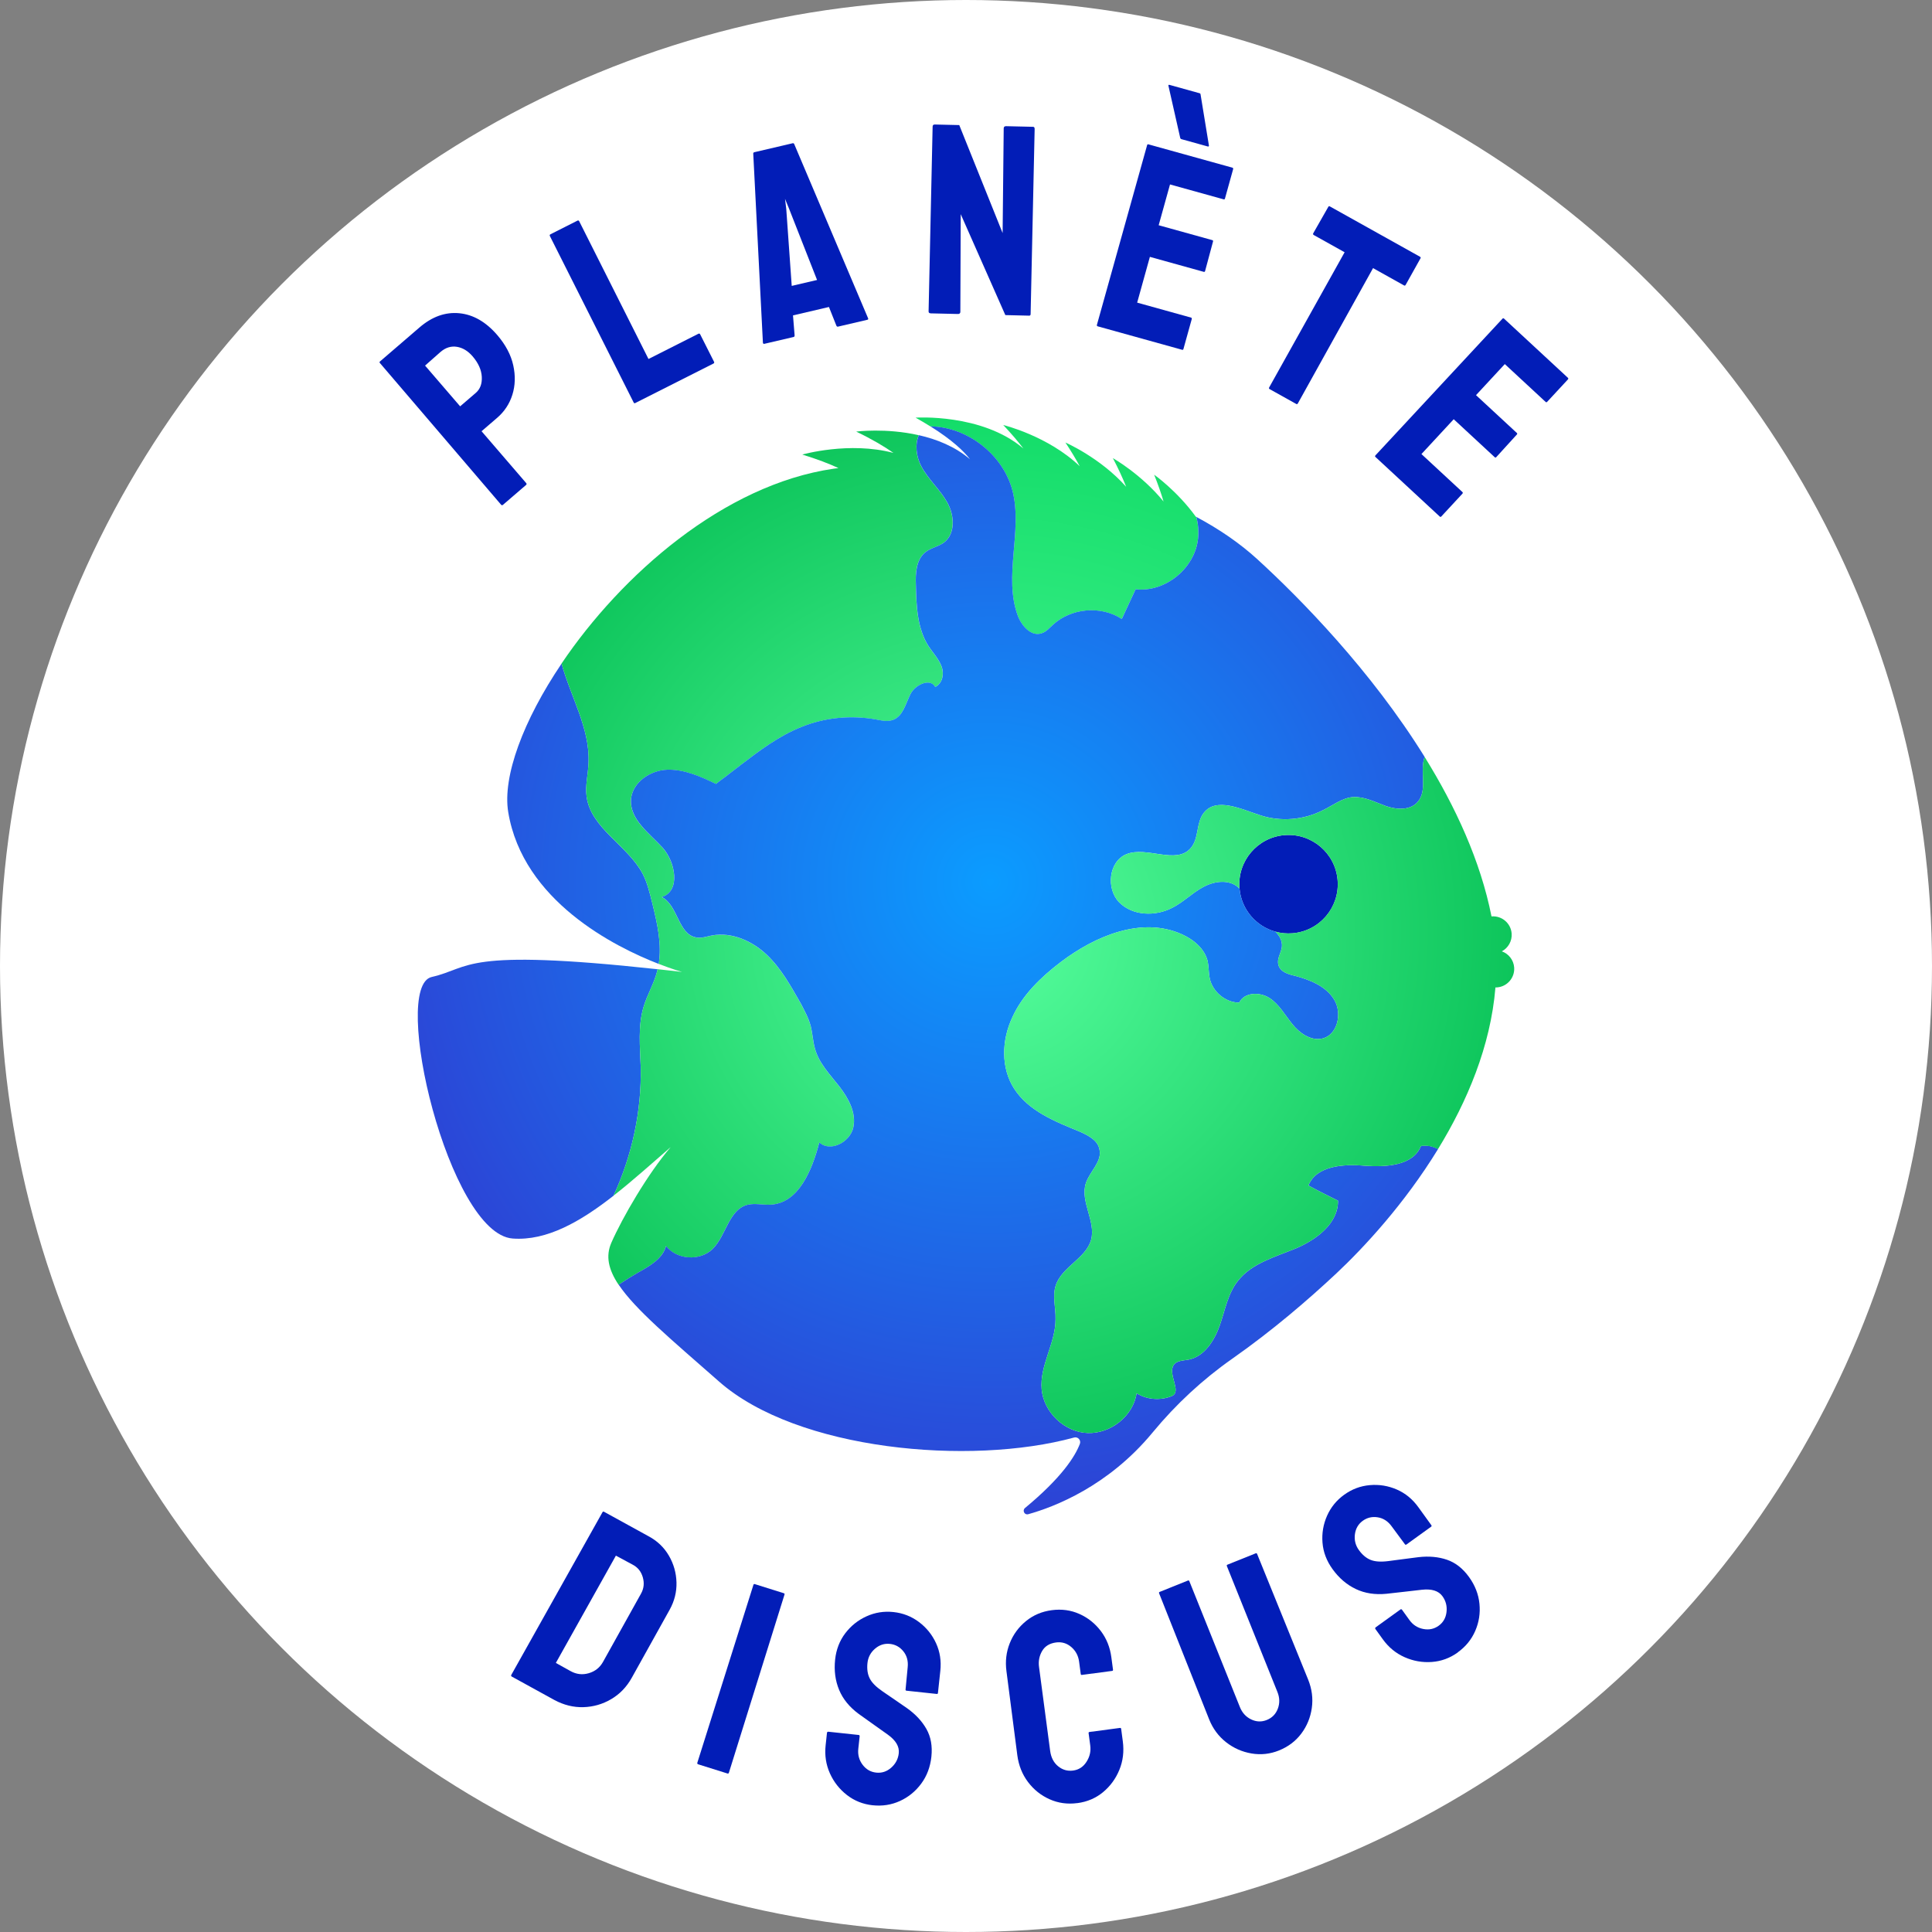<?xml version="1.0" encoding="UTF-8"?>
<svg id="b" data-name="Calque 2" xmlns="http://www.w3.org/2000/svg" xmlns:xlink="http://www.w3.org/1999/xlink" viewBox="0 0 925.44 925.44">
  <rect x="0" y="0" width="925.44" height="925.44" fill="#808080" stroke="none"/>
  <defs>
    <style>
      .j {
        fill: url(#e);
      }

      .j, .k, .l, .m, .n, .o, .p, .q {
        stroke-width: 0px;
      }

      .k {
        fill: url(#g);
      }

      .l {
        fill: url(#i);
      }

      .m {
        fill: url(#h);
      }

      .n {
        fill: #fff;
      }

      .o {
        fill: #021db7;
      }

      .p {
        fill: url(#d);
      }

      .q {
        fill: url(#f);
      }
    </style>
    <radialGradient id="d" data-name="Dégradé sans nom 7" cx="474.27" cy="422.42" fx="474.27" fy="422.42" r="529.26" gradientUnits="userSpaceOnUse">
      <stop offset="0" stop-color="#0b9cff"/>
      <stop offset="1" stop-color="#4500b6"/>
    </radialGradient>
    <radialGradient id="e" data-name="Dégradé sans nom 7" cx="474.27" cy="422.42" fx="474.27" fy="422.42" r="529.26" xlink:href="#d"/>
    <radialGradient id="f" data-name="Dégradé sans nom 212" cx="474.27" cy="446.23" fx="474.27" fy="446.23" r="255.14" gradientUnits="userSpaceOnUse">
      <stop offset="0" stop-color="#57ff9e"/>
      <stop offset="1" stop-color="#0cc45a"/>
    </radialGradient>
    <radialGradient id="g" data-name="Dégradé sans nom 105" cx="473.14" cy="465.51" fx="473.14" fy="465.51" r="290.3" gradientUnits="userSpaceOnUse">
      <stop offset="0" stop-color="#57ff9e"/>
      <stop offset="1" stop-color="#0dd964"/>
    </radialGradient>
    <radialGradient id="h" data-name="Dégradé sans nom 7" cx="474.27" cy="422.42" fx="474.27" fy="422.42" r="529.26" xlink:href="#d"/>
    <radialGradient id="i" data-name="Dégradé sans nom 212" cx="474.27" cy="446.23" fx="474.27" fy="446.23" r="255.14" xlink:href="#f"/>
  </defs>
  <g id="c" data-name="Calque 1">
    <g>
      <circle class="n" cx="462.72" cy="462.72" r="462.72"/>
      <path class="o" d="m619.12,447.05c-2.83.23-5.58-.05-8.18-.77-9.2-2.53-16.29-10.56-17.2-20.6-.01-.08-.02-.15-.03-.23-1.04-12.99,8.63-24.37,21.61-25.42,12.99-1.04,24.36,8.64,25.41,21.62,1.05,12.98-8.63,24.35-21.61,25.4Z"/>
      <g>
        <path class="o" d="m240.93,241.81c-.33.28-.63.26-.92-.07l-58.05-67.87c-.22-.26-.21-.51.05-.73l18.92-16.28c6.04-5.2,12.41-7.47,19.09-6.82,6.68.66,12.73,4.14,18.16,10.44,4.01,4.67,6.57,9.5,7.67,14.5,1.1,5,.96,9.69-.41,14.07-1.37,4.38-3.8,8.07-7.28,11.07l-7.49,6.44,21.37,24.83c.28.33.26.63-.07.92l-11.04,9.5Zm-20.52-47.17l7.49-6.44c2.1-1.81,3.06-4.38,2.88-7.71-.18-3.33-1.65-6.61-4.42-9.83-2.21-2.56-4.7-4.07-7.5-4.53-2.79-.45-5.41.36-7.84,2.45l-7.41,6.54,16.79,19.51Z"/>
        <path class="o" d="m304.26,193.09c-.31.16-.56.04-.76-.35l-40.09-79.66c-.2-.39-.1-.68.29-.87l12.88-6.51c.39-.2.68-.1.87.29l33.18,65.97,23.9-12.08c.39-.19.68-.1.87.29l6.62,13.11c.2.39.1.68-.29.87l-37.48,18.93Z"/>
        <path class="o" d="m365.44,164.2l-4.63-90.63c0-.36.18-.58.51-.66l18.35-4.29c.34-.08.59.04.75.36l35.39,83.45c.18.4.06.65-.36.75l-14.05,3.28c-.34.08-.6-.08-.78-.49l-3.55-8.92-17.22,4.02.77,9.57c.01.44-.15.7-.48.78l-14.05,3.28c-.34.08-.55-.09-.65-.51Zm13.79-27.25l12.15-2.84-13.5-34.36-1.85-4.5.59,4.8,2.62,36.9Z"/>
        <path class="o" d="m445.82,150.09c-.69-.02-1.03-.33-1.02-.93l1.93-88.51c.02-.69.37-1.03,1.06-1.01l11.7.27,20.77,51.72.52-50.18c.02-.69.41-1.03,1.19-1.01l12.87.3c.52.01.77.36.76,1.06l-1.93,88.64c-.01.52-.24.77-.67.76l-11.44-.27-21.37-48.35-.18,46.81c-.02.69-.41,1.03-1.19,1.01l-13-.3Z"/>
        <path class="o" d="m525.78,156.3c-.33-.09-.44-.35-.33-.77l24.03-86.02c.09-.33.3-.46.64-.36l40.21,11.17c.33.09.44.35.33.77l-3.9,14.03c-.09.33-.31.45-.64.36l-25.68-7.13-5.43,19.54,25.68,7.13c.33.09.45.31.36.64l-3.81,14.19c-.09.33-.31.45-.64.36l-25.8-7.17-6.09,21.92,25.8,7.17c.33.09.44.35.33.77l-3.97,14.28c-.09.34-.31.46-.64.36l-40.46-11.24Zm40.14-89.64c-.33-.09-.54-.33-.61-.71l-5.63-24.9c-.08-.38.14-.5.64-.36l14.28,3.97c.33.09.49.32.49.67l4,24.45c-.01.36-.22.48-.64.36l-12.53-3.48Z"/>
        <path class="o" d="m608.11,186.35c-.3-.17-.35-.44-.14-.82l36.11-64.7-14.76-8.24c-.38-.21-.46-.5-.25-.88l7.21-12.65c.17-.3.4-.37.71-.2l43.14,24.08c.38.21.48.47.31.77l-7.1,12.71c-.21.38-.47.48-.77.31l-14.87-8.3-36,64.77c-.21.38-.47.48-.77.31l-12.83-7.16Z"/>
        <path class="o" d="m658.84,218.9c-.25-.24-.23-.51.06-.83l60.8-65.42c.23-.25.48-.27.74-.03l30.61,28.36c.25.24.23.51-.06.83l-9.9,10.68c-.24.25-.48.26-.73.03l-19.55-18.12-13.79,14.88,19.55,18.11c.25.23.26.48.03.73l-9.89,10.86c-.24.25-.48.26-.73.03l-19.64-18.2-15.46,16.69,19.64,18.2c.25.24.23.51-.06.83l-10.07,10.87c-.24.25-.48.26-.74.03l-30.8-28.54Z"/>
      </g>
      <g>
        <path class="o" d="m245.19,803.12c-.38-.21-.46-.5-.25-.88l43.67-77.9c.17-.3.4-.37.71-.2l21.3,11.71c4.21,2.24,7.46,5.35,9.77,9.31,2.31,3.96,3.52,8.24,3.65,12.82.12,4.58-.97,8.96-3.29,13.12l-18.15,32.6c-2.45,4.39-5.73,7.8-9.85,10.21-4.12,2.42-8.55,3.69-13.29,3.83-4.74.14-9.37-1-13.87-3.41l-20.39-11.21Zm21.07-6.57l7.04,3.92c2.8,1.56,5.72,1.89,8.74,1,3.03-.89,5.3-2.7,6.82-5.43l18.21-32.71c1.35-2.42,1.63-5.02.84-7.79-.79-2.77-2.42-4.79-4.88-6.07l-8.01-4.31-28.76,51.39Z"/>
        <path class="o" d="m334.47,845.13c-.42-.13-.56-.4-.43-.81l26.86-85.18c.1-.33.32-.44.65-.34l13.89,4.36c.33.1.44.32.34.65l-26.61,85.25c-.13.41-.36.57-.69.46l-14.02-4.4Z"/>
        <path class="o" d="m418.03,864.74c-4.65-.5-8.77-2.14-12.35-4.92-3.58-2.78-6.3-6.25-8.17-10.42-1.86-4.17-2.54-8.62-2.03-13.36l.64-5.95c.05-.43.28-.62.72-.58l14.48,1.55c.34.04.49.27.45.7l-.64,5.95c-.3,2.84.38,5.38,2.06,7.61,1.68,2.23,3.85,3.49,6.53,3.77,2.67.29,5.06-.5,7.18-2.37,2.12-1.87,3.32-4.17,3.62-6.93.34-3.19-1.43-6.17-5.32-8.94-1.3-.92-3.32-2.36-6.07-4.31-2.75-1.95-5.35-3.8-7.77-5.54-4.44-3.27-7.58-7.11-9.42-11.54-1.84-4.42-2.47-9.26-1.91-14.52.52-4.83,2.15-9.03,4.88-12.62,2.74-3.58,6.14-6.29,10.22-8.12,4.07-1.83,8.35-2.5,12.83-2.02,4.57.49,8.64,2.08,12.23,4.78,3.59,2.7,6.32,6.08,8.19,10.16,1.87,4.08,2.55,8.49,2.04,13.23l-1.14,10.6c-.04.35-.23.5-.57.46l-14.48-1.55c-.35-.04-.5-.23-.46-.57l1.01-10.61c.32-3.02-.36-5.57-2.05-7.67-1.69-2.1-3.83-3.29-6.42-3.57-2.67-.29-5.06.48-7.18,2.3-2.11,1.82-3.32,4.11-3.61,6.87-.3,2.84.04,5.28,1.05,7.3,1,2.03,3,4.07,6.01,6.14.4.3,1.19.85,2.37,1.63,1.18.78,2.46,1.66,3.84,2.63,1.38.98,2.61,1.83,3.71,2.56,1.1.73,1.77,1.19,2.01,1.39,4.05,2.88,7.13,6.19,9.26,9.95,2.12,3.76,2.91,8.18,2.37,13.26-.53,4.91-2.14,9.21-4.85,12.88-2.71,3.68-6.1,6.45-10.18,8.32-4.08,1.87-8.45,2.56-13.1,2.06Z"/>
        <path class="o" d="m516.04,863.69c-4.73.63-9.16.01-13.29-1.84-4.14-1.85-7.58-4.61-10.34-8.27-2.76-3.66-4.46-7.93-5.11-12.83l-5.2-40.23c-.63-4.72-.1-9.19,1.57-13.39,1.67-4.2,4.26-7.73,7.77-10.6,3.51-2.87,7.63-4.62,12.35-5.24,4.72-.63,9.13-.03,13.22,1.79,4.09,1.82,7.51,4.54,10.26,8.15,2.75,3.61,4.45,7.83,5.08,12.64l.79,5.93c.05.34-.1.54-.45.58l-14.43,1.91c-.34.05-.54-.1-.58-.45l-.79-5.93c-.38-2.83-1.62-5.16-3.74-6.98-2.12-1.82-4.56-2.54-7.3-2.18-3.09.41-5.32,1.78-6.67,4.1-1.35,2.32-1.85,4.86-1.48,7.61l5.33,40.21c.42,3.18,1.69,5.63,3.8,7.37,2.11,1.73,4.49,2.42,7.16,2.07,2.75-.36,4.9-1.76,6.46-4.2,1.56-2.44,2.15-5.03,1.79-7.78l-.79-5.93c-.05-.34.1-.54.45-.58l14.56-1.93c.34-.04.54.1.58.45l.79,5.93c.65,4.9.1,9.47-1.66,13.73-1.75,4.25-4.36,7.81-7.83,10.68-3.47,2.86-7.56,4.61-12.29,5.23Z"/>
        <path class="o" d="m612.63,838.49c-4.26,1.71-8.65,2.19-13.15,1.43s-8.57-2.56-12.19-5.4c-3.62-2.84-6.31-6.48-8.09-10.9l-23.98-60.42c-.13-.32-.03-.55.29-.68l13.51-5.43c.32-.13.55-.03.68.29l24.22,60.32c1.1,2.74,2.89,4.7,5.38,5.9,2.49,1.2,4.98,1.29,7.47.29,2.57-1.03,4.34-2.84,5.32-5.43.97-2.58.91-5.24-.19-7.98l-24.22-60.32c-.13-.32-.03-.55.29-.68l13.51-5.43c.32-.13.55-.03.68.29l24.46,60.22c1.81,4.51,2.39,9.04,1.74,13.59-.65,4.56-2.32,8.64-5.03,12.25-2.71,3.61-6.27,6.3-10.7,8.08Z"/>
        <path class="o" d="m698.33,791.5c-3.79,2.74-7.96,4.27-12.48,4.59-4.52.33-8.87-.44-13.04-2.29-4.17-1.85-7.65-4.71-10.44-8.58l-3.5-4.85c-.25-.35-.21-.65.15-.91l11.81-8.52c.28-.2.55-.13.8.22l3.5,4.85c1.67,2.32,3.88,3.75,6.62,4.28,2.74.54,5.2.02,7.38-1.55,2.18-1.57,3.43-3.76,3.76-6.56.33-2.8-.32-5.33-1.94-7.58-1.88-2.6-5.19-3.63-9.93-3.09-1.58.18-4.05.46-7.4.85-3.35.39-6.51.75-9.49,1.07-5.49.54-10.39-.22-14.72-2.29-4.32-2.06-8.03-5.24-11.12-9.53-2.84-3.93-4.44-8.15-4.8-12.65-.36-4.5.37-8.79,2.17-12.87,1.81-4.08,4.54-7.45,8.19-10.08,3.72-2.69,7.82-4.23,12.29-4.62,4.47-.39,8.77.3,12.89,2.08,4.12,1.78,7.58,4.61,10.36,8.47l6.24,8.64c.2.28.16.52-.12.73l-11.81,8.52c-.28.2-.52.16-.73-.12l-6.34-8.57c-1.78-2.46-4-3.9-6.66-4.33-2.66-.43-5.05.12-7.16,1.64-2.18,1.57-3.44,3.74-3.8,6.51-.35,2.77.28,5.28,1.9,7.52,1.67,2.32,3.56,3.9,5.66,4.73,2.1.84,4.96,1.02,8.57.55.5-.04,1.45-.17,2.85-.38,1.4-.21,2.94-.41,4.61-.6,1.68-.19,3.17-.39,4.47-.58,1.3-.19,2.11-.29,2.42-.31,4.93-.57,9.45-.17,13.54,1.21,4.09,1.38,7.63,4.14,10.63,8.28,2.89,4,4.56,8.28,5.01,12.82.45,4.54-.22,8.87-2.01,12.99-1.78,4.12-4.57,7.55-8.37,10.29Z"/>
      </g>
      <g>
        <g>
          <path class="p" d="m293.87,572.77c-15.7,12.29-31.9,21.71-48.32,20.49-30.57-2.28-58.68-120.76-38.76-125.28,19.16-4.37,14.04-13.93,108.23-3.71-.09.38-.18.75-.28,1.13-1.53,5.96-4.78,11.15-6.5,17.03-2.71,9.11-1.65,18.99-1.34,28.53.49,21.25-4.13,42.52-13.03,61.81Z"/>
          <path class="j" d="m315.54,461.74c-21.03-8.18-65.07-30.16-72.1-72.76-2.8-16.99,7.19-43.89,25.56-71.11,4.36,15.92,13.65,31.11,12.92,47.48-.15,5.44-1.7,10.94-.92,16.34,2.13,15.18,19.61,23.26,26.82,36.81,2.35,4.5,3.49,9.6,4.73,14.51,2.29,9.37,4.54,19.24,2.99,28.75Z"/>
        </g>
        <g>
          <path class="q" d="m447.94,329.11c-2.35-4.49-9.6-1.09-11.85,3.4-2.33,4.69-3.58,10.54-8.28,12.33-2.49.95-5.23.4-7.97-.13-12.08-2.22-24.76-1.03-36,3.56-10.59,4.19-19.94,11.22-29.02,18.16-1.73,1.29-3.54,2.78-5.27,4.06-2.16,1.77-4.45,3.27-6.62,5.05-7.35-3.54-15.18-7.05-23.32-6.81-8.14.25-16.7,6.04-17.38,14.22-.63,9.58,8.62,16.03,15.1,23.07,6.28,6.94,8.74,20.89-.33,23.7,7.84,3.98,7.77,17.93,16.54,19.35,2.54.46,5.03-.49,7.54-.97,9.48-1.71,19.22,2.66,26.14,9.21,6.92,6.55,11.58,15.06,16.34,23.38,1.83,3.58,3.75,6.96,4.76,10.85.9,3.61,1.06,7.35,2.04,10.78,1.88,7.04,7.26,12.44,11.62,18.06,4.36,5.62,8.3,12.67,6.73,19.75-1.58,7.1-11.11,11.98-16.28,7.14-3.39,13.16-9.93,29.26-23.49,29.82-3.74.16-7.43-.81-11.05.09-8.88,2.42-10.06,14.74-16.62,21.2-6.04,5.78-17.02,5.21-22.26-1.5-1.53,5.96-7.75,9.59-13.24,12.63-3.22,1.87-6.37,3.85-9.45,5.91-4.89-7.32-6.29-13.73-3.48-20.14,5.24-11.95,17.51-33.16,28.42-45.79-8.91,7.68-18.06,15.98-27.39,23.26,8.9-19.28,13.52-40.55,13.03-61.81-.31-9.54-1.37-19.42,1.34-28.53,1.72-5.88,4.97-11.07,6.5-17.03.1-.38.2-.75.28-1.13,3.73.4,7.62.84,11.67,1.31,0,0-4.38-1.2-11.16-3.84,1.54-9.51-.7-19.38-2.99-28.75-1.24-4.9-2.38-10.01-4.73-14.51-7.21-13.55-24.69-21.63-26.82-36.81-.78-5.4.76-10.89.92-16.34.74-16.37-8.56-31.56-12.92-47.48,28.65-42.45,77.68-85.68,130.36-93.32.76-.1,1.52-.2,2.28-.3-4.56-2.11-10.22-4.29-17.32-6.47,0,0,22.43-6.42,43.66-.79-4.37-3.07-10.15-6.51-17.85-10.22,0,0,14.3-1.84,29.99,1.74-1.97,4.38-1.25,10.33,1.17,14.88,3.36,6.33,8.99,11.15,12.42,17.28,3.45,6.13,4.09,14.91-1.54,19.27-2.73,1.98-6.45,2.61-8.99,4.68-4.34,3.55-4.73,10.03-4.49,15.64.24,10.2.69,20.95,6.09,29.33,2.2,3.28,4.85,6.08,6.21,9.67,1.36,3.6.44,8.23-3.05,9.87Z"/>
          <path class="k" d="m543.94,282.31c-2.14,4.77-4.47,9.46-6.61,14.23-10.11-6.6-24.47-5.25-33.21,2.98-1.54,1.38-3.06,3.22-5.18,3.86-4.89,1.7-9.5-3.34-11.39-8.32-7.07-19,2.42-40.66-2.6-60.11-4.61-17.33-21.59-30.4-39.3-30.7-2.15-1.35-4.5-2.75-7.08-4.19,0,0,31.8-2.15,51.64,14.79-2.56-3.36-5.72-7.1-9.65-11.27,0,0,21.47,5.22,36.64,19.75-1.83-3.39-4.08-7.15-6.85-11.35,0,0,16.68,7.24,29.09,21.2-1.58-3.99-3.65-8.52-6.36-13.72.41.23,13.7,7.81,24.22,20.71,0,.01.03.01.04.03-1.12-3.78-2.58-8.02-4.5-12.82,0,0,10.94,7.7,19.94,20.1.08.04.17.09.25.14.89,3.35,1.21,6.85.82,10.49-1.56,14.21-15.69,25.75-29.9,24.19Z"/>
        </g>
        <path class="m" d="m680.65,548.95c-3.82,9.51-16.72,10.15-26.95,9.45-10.16-.89-23.14-.06-26.95,9.46,4.79,2.61,9.47,4.94,14.16,7.27.17,10.85-10.18,18.59-20.11,22.85-10.13,4.16-21.33,7.17-27.91,15.68-4.8,6.1-6.07,14.02-8.66,21.34-2.52,7.13-7.35,14.82-14.87,16.27-2.51.48-5.7.42-7.11,2.54-3.1,4.34,4.1,12.85-.97,14.93-5.33,2.19-11.82,1.8-16.82-1.36-1.7,10.93-12.39,19.43-23.46,19.05-11.07-.38-21.02-9.9-22.04-20.91-1.04-11.47,6.76-22.2,6.65-33.71.14-5.44-1.57-10.8.08-16.02,2.9-9.01,14.54-12.97,16.97-21.97,2.35-8.81-5.35-18.22-2.53-27.05,1.82-5.6,7.81-10.26,6.54-16.1-.75-4.47-5.44-6.8-9.45-8.6-11.81-4.84-24.48-9.84-31.39-20.52-6.5-10.02-6.03-23.34-.96-34.14,4.89-10.88,13.72-19.3,23.16-26.52,16.7-12.69,38.98-21.95,58.07-13.38,5.72,2.57,11.06,7.03,12.44,13.15.48,2.51.4,5.23.88,7.74,1.21,6.5,7.52,11.86,14.17,11.86,2.5-5.07,9.9-5.19,14.52-2.19,4.62,2.99,7.36,8.12,10.91,12.46,3.37,4.26,8.76,8.06,14.06,7,7.53-1.44,9.99-12.02,6.06-18.6-3.93-6.58-11.73-9.63-19.11-11.57-3.12-.71-6.73-1.87-7.61-5.02-.96-2.96,1.18-5.67,1.61-8.68.32-2.94-1.04-5.28-3.08-7.39-9.2-2.53-16.3-10.56-17.2-20.6-.25-.26-.49-.5-.76-.73-4.47-3.84-11.55-2.9-16.77.04-5.13,2.74-9.43,7.23-14.75,9.89-8.07,4.18-18.95,3.88-25.41-2.69-6.26-6.48-5.02-19.46,3.45-22.99,9.86-4.06,24,5.28,30.97-3.07,3.92-4.66,2.4-11.99,6.14-16.74,5.96-7.65,17.8-1.86,27.01,1.12,9.78,3.24,20.98,2.31,30.24-2.49,4.69-2.25,9.04-5.81,14.26-6.21,5.42-.31,10.41,2.38,15.54,4.23,5.13,1.85,11.61,2.23,15.2-1.67,5.25-5.61,1.02-14.9,3.54-21.81-25.62-41.3-59.44-75.76-80.16-94.7-8.22-7.51-18.05-14.3-29.2-20.25.89,3.35,1.21,6.85.82,10.49-1.56,14.21-15.69,25.75-29.9,24.19-2.14,4.77-4.47,9.46-6.61,14.23-10.11-6.6-24.47-5.25-33.21,2.98-1.54,1.38-3.06,3.22-5.18,3.86-4.89,1.7-9.5-3.34-11.4-8.32-7.07-19,2.42-40.66-2.6-60.11-4.61-17.33-21.59-30.4-39.3-30.7,10.37,6.49,15.96,11.83,18.97,15.76-7.24-6.15-16.07-9.62-24.49-11.52-1.97,4.38-1.25,10.33,1.17,14.88,3.36,6.33,8.99,11.15,12.42,17.28,3.45,6.13,4.09,14.91-1.54,19.27-2.73,1.98-6.45,2.61-8.99,4.68-4.34,3.55-4.73,10.03-4.49,15.64.24,10.2.69,20.95,6.09,29.33,2.2,3.28,4.85,6.08,6.21,9.67,1.36,3.6.44,8.23-3.05,9.87-2.35-4.49-9.6-1.09-11.85,3.4-2.33,4.69-3.58,10.54-8.28,12.33-2.49.95-5.23.4-7.97-.13-12.08-2.22-24.76-1.03-36,3.56-10.59,4.19-19.94,11.22-29.02,18.16-1.73,1.29-3.54,2.78-5.27,4.06-2.16,1.77-4.45,3.27-6.62,5.05-7.35-3.54-15.18-7.05-23.32-6.81-8.14.25-16.7,6.04-17.38,14.22-.63,9.58,8.62,16.03,15.1,23.07,6.28,6.94,8.74,20.89-.33,23.7,7.84,3.98,7.77,17.93,16.54,19.35,2.54.46,5.03-.49,7.54-.97,9.48-1.71,19.22,2.66,26.14,9.21,6.92,6.55,11.58,15.07,16.34,23.38,1.83,3.58,3.75,6.96,4.76,10.85.9,3.61,1.06,7.35,2.04,10.78,1.88,7.04,7.26,12.44,11.62,18.06,4.36,5.62,8.3,12.66,6.73,19.75-1.58,7.1-11.11,11.98-16.28,7.14-3.39,13.16-9.93,29.26-23.49,29.82-3.74.16-7.43-.81-11.04.09-8.88,2.42-10.06,14.74-16.62,21.2-6.04,5.78-17.02,5.21-22.26-1.5-1.53,5.96-7.75,9.59-13.24,12.63-3.22,1.87-6.37,3.85-9.45,5.91,7.92,11.85,24.98,26.08,48.11,46.42,37.43,32.92,120.07,40.42,169.98,26.8l.03-.02c1.83-.5,3.46,1.28,2.78,3.06-2.28,5.98-8.69,16.15-26.27,30.7-1.42,1.18-.25,3.48,1.53,2.98,12.43-3.46,38.25-13.35,59.49-39.03.07-.09.15-.17.21-.25,11.07-13.4,23.87-25.27,38.11-35.25,19.33-13.56,36.36-28.25,49.72-40.75,13.24-12.41,32.77-33.46,48.8-59.65-2.51-1.32-5.29-1.92-8.16-1.5Z"/>
        <path class="l" d="m725.3,463.43c-.28-3.64-2.69-6.59-5.91-7.73,3.02-1.61,4.96-4.9,4.7-8.52-.37-4.91-4.64-8.58-9.54-8.22-.04,0-.07,0-.11.01-5.27-26.63-17.3-52.65-32.04-76.41-2.52,6.91,1.71,16.2-3.54,21.81-3.59,3.9-10.07,3.52-15.2,1.67-5.13-1.85-10.12-4.54-15.54-4.23-5.22.4-9.57,3.96-14.26,6.21-9.25,4.8-20.46,5.73-30.24,2.49-9.21-2.99-21.06-8.78-27.01-1.12-3.74,4.75-2.22,12.08-6.14,16.74-6.96,8.35-21.11-.99-30.97,3.07-8.47,3.54-9.71,16.51-3.45,22.99,6.45,6.57,17.33,6.87,25.41,2.69,5.32-2.66,9.62-7.15,14.75-9.89,5.22-2.94,12.3-3.89,16.77-.04.27.23.52.47.76.73,0-.08-.02-.15-.03-.24-1.05-12.99,8.62-24.36,21.6-25.41,12.99-1.05,24.36,8.63,25.41,21.61,1.05,12.98-8.63,24.35-21.61,25.4-2.83.23-5.58-.05-8.17-.77,2.04,2.11,3.4,4.45,3.08,7.39-.43,3.01-2.57,5.72-1.61,8.68.88,3.15,4.49,4.31,7.61,5.02,7.38,1.94,15.19,4.98,19.11,11.57,3.93,6.57,1.47,17.16-6.06,18.6-5.3,1.07-10.69-2.73-14.06-7-3.55-4.35-6.29-9.48-10.91-12.46-4.62-3-12.01-2.87-14.52,2.19-6.65,0-12.96-5.36-14.17-11.86-.48-2.51-.4-5.23-.88-7.74-1.38-6.12-6.72-10.58-12.44-13.15-19.09-8.57-41.37.69-58.07,13.38-9.44,7.22-18.26,15.65-23.16,26.52-5.07,10.8-5.55,24.12.96,34.14,6.91,10.68,19.57,15.68,31.39,20.52,4.01,1.8,8.69,4.12,9.45,8.6,1.27,5.84-4.72,10.5-6.54,16.1-2.82,8.83,4.88,18.25,2.53,27.05-2.43,9-14.07,12.96-16.97,21.97-1.66,5.22.06,10.59-.08,16.02.11,11.51-7.69,22.23-6.65,33.71,1.02,11.01,10.97,20.52,22.04,20.91,11.07.37,21.76-8.12,23.46-19.05,5,3.16,11.48,3.54,16.82,1.36,5.07-2.08-2.13-10.59.97-14.93,1.42-2.12,4.6-2.06,7.11-2.54,7.52-1.45,12.35-9.14,14.87-16.27,2.59-7.32,3.86-15.24,8.66-21.34,6.57-8.51,17.77-11.52,27.91-15.68,9.93-4.25,20.29-11.99,20.11-22.85-4.69-2.33-9.37-4.67-14.16-7.27,3.82-9.52,16.8-10.35,26.95-9.46,10.23.7,23.14.06,26.95-9.45,2.87-.42,5.65.18,8.16,1.5,13.92-22.72,25.22-49.31,27.52-77.46.25,0,.5,0,.75-.02,4.9-.37,8.58-4.64,8.22-9.54Z"/>
      </g>
    </g>
  </g>
</svg>
